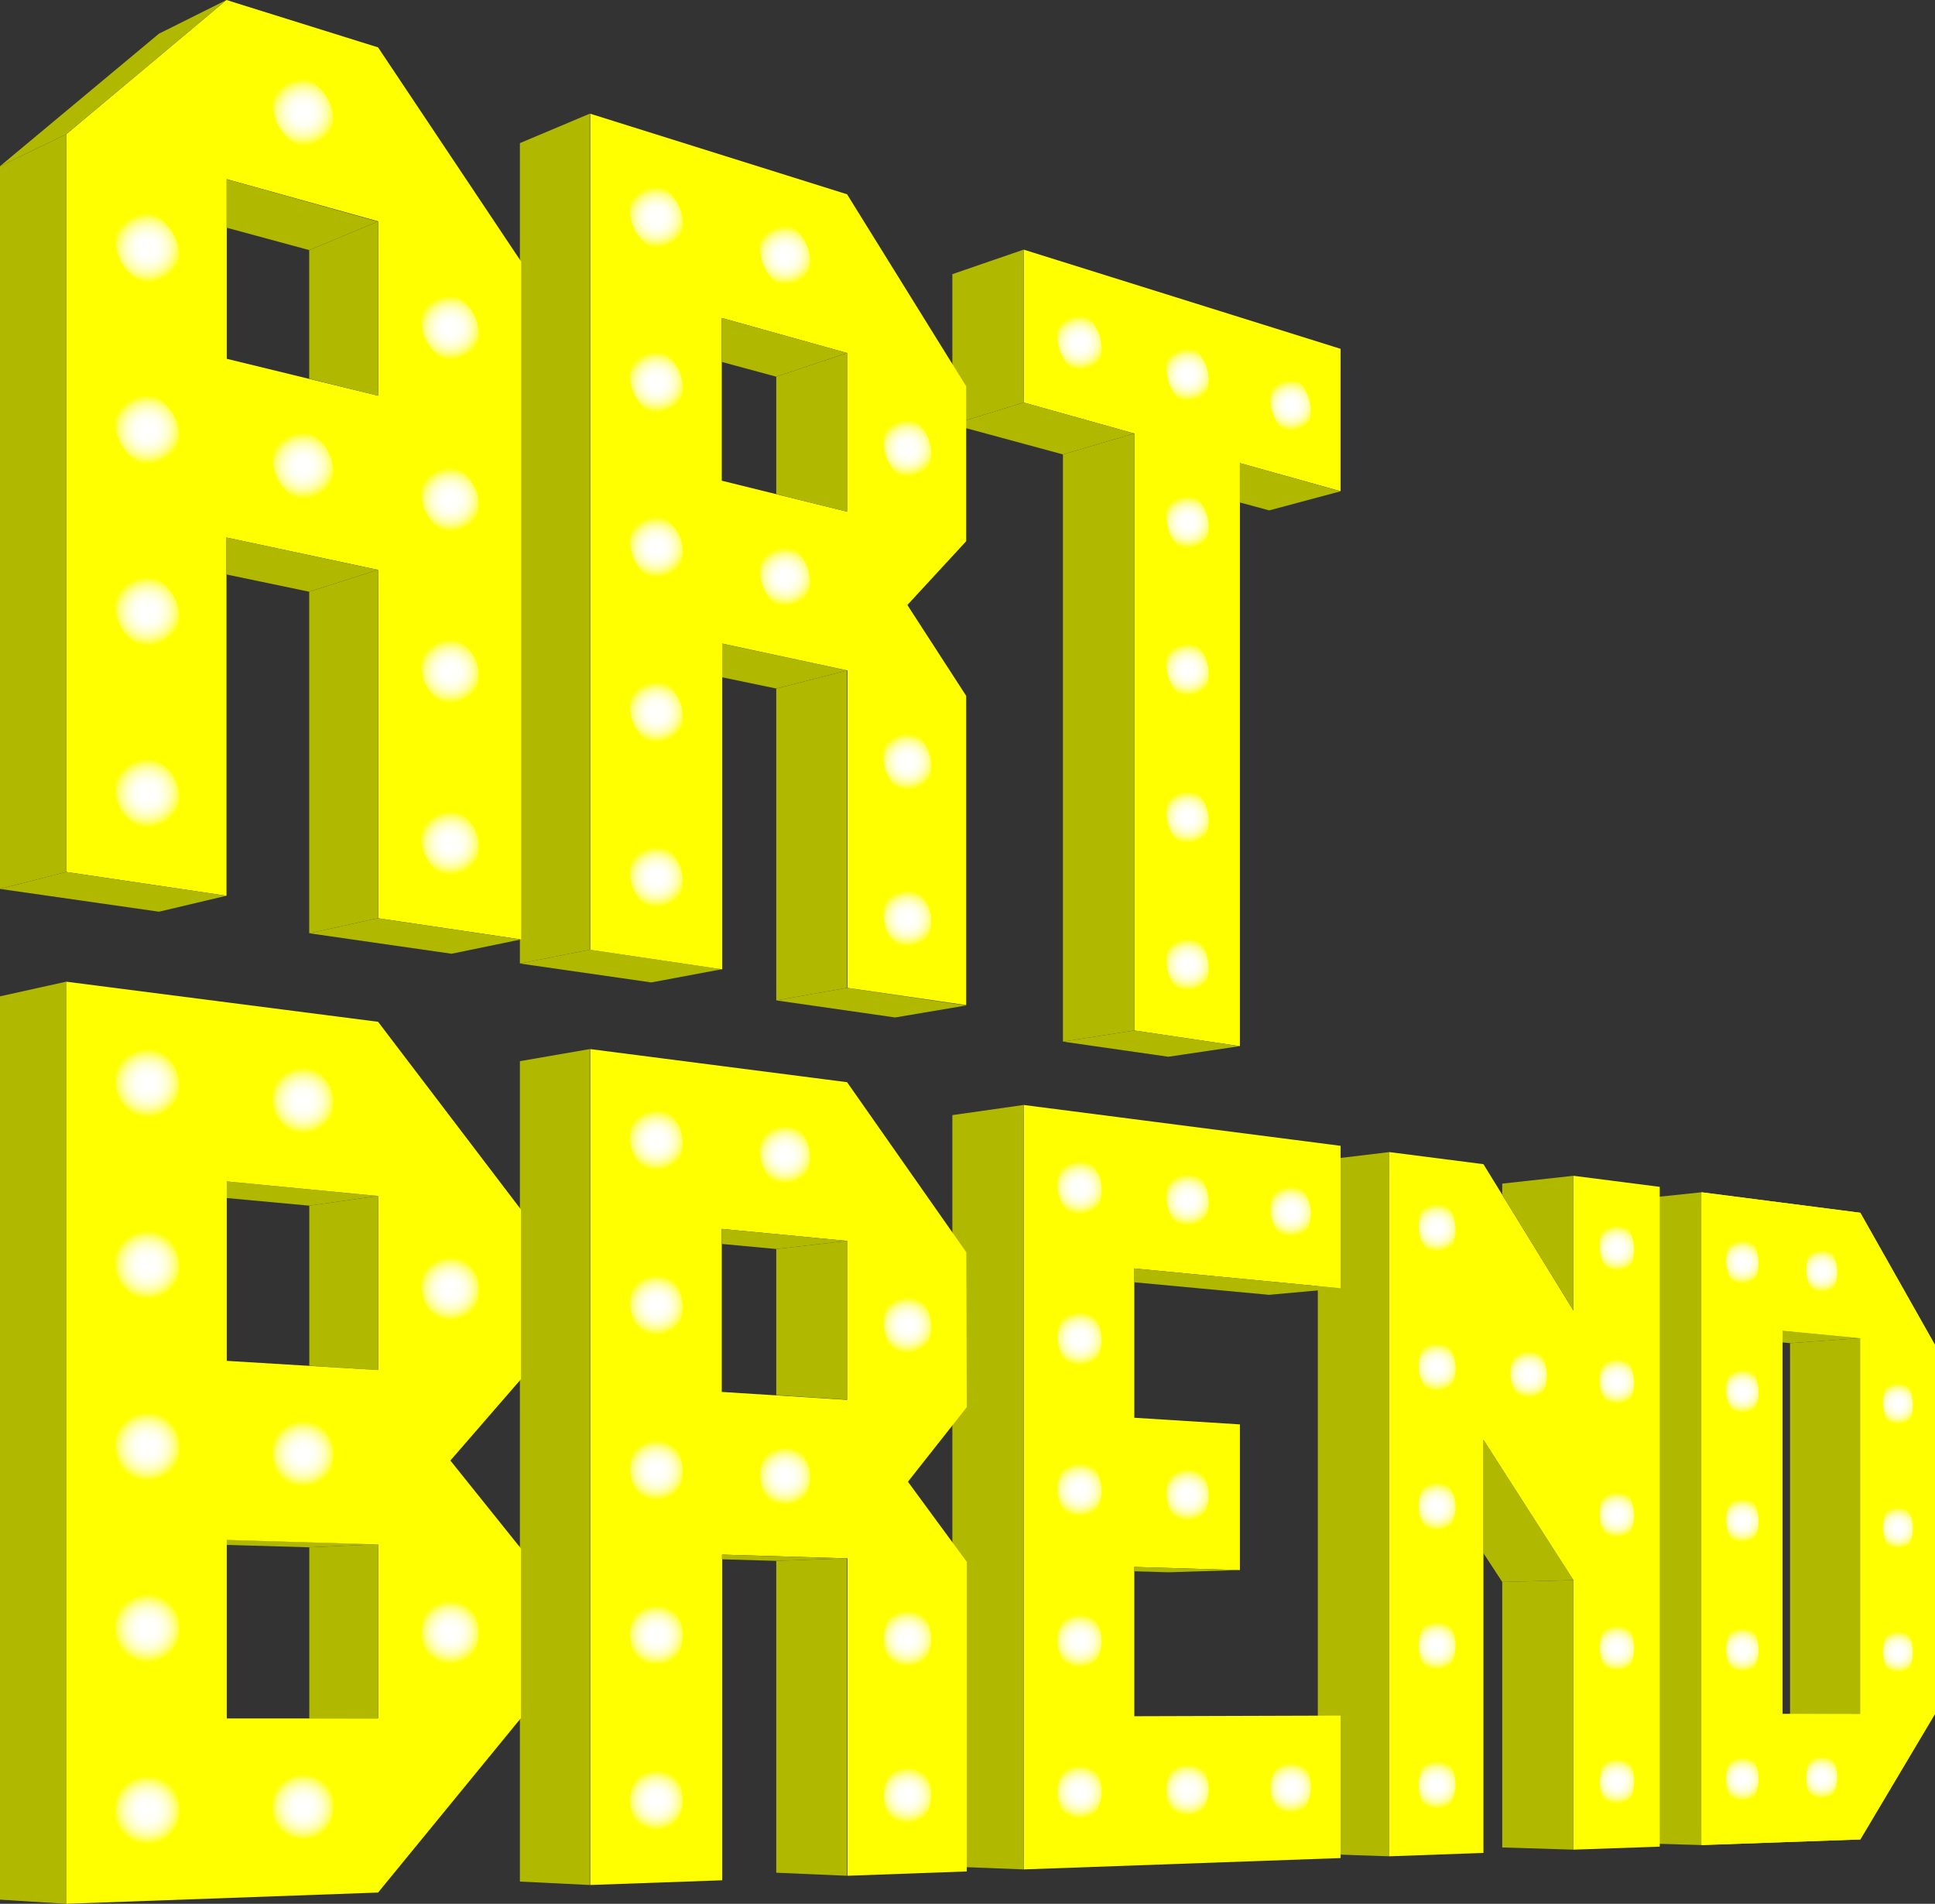 <svg xmlns="http://www.w3.org/2000/svg" xmlns:xlink="http://www.w3.org/1999/xlink" viewBox="0 0 209.84 206.46"><rect x="0" y="0" width="209.84" height="206.46" fill="#333333" stroke="none"/><defs><style>.cls-1{fill:#ff0;}.cls-2{fill:url(#radial-gradient);}.cls-3{fill:url(#radial-gradient-2);}.cls-4{fill:url(#radial-gradient-3);}.cls-5{fill:url(#radial-gradient-4);}.cls-6{fill:url(#radial-gradient-5);}.cls-7{fill:url(#radial-gradient-6);}.cls-8{fill:url(#radial-gradient-7);}.cls-9{fill:#b0b900;}.cls-10{fill:url(#radial-gradient-8);}.cls-11{fill:url(#radial-gradient-9);}.cls-12{fill:url(#radial-gradient-10);}.cls-13{fill:url(#radial-gradient-11);}.cls-14{fill:url(#radial-gradient-12);}.cls-15{fill:url(#radial-gradient-13);}.cls-16{fill:url(#radial-gradient-14);}.cls-17{fill:url(#radial-gradient-15);}.cls-18{fill:url(#radial-gradient-16);}.cls-19{fill:url(#radial-gradient-17);}.cls-20{fill:url(#radial-gradient-18);}.cls-21{fill:url(#radial-gradient-19);}.cls-22{fill:url(#radial-gradient-20);}.cls-23{fill:url(#radial-gradient-21);}.cls-24{fill:url(#radial-gradient-22);}.cls-25{fill:url(#radial-gradient-23);}.cls-26{fill:url(#radial-gradient-24);}.cls-27{fill:url(#radial-gradient-25);}.cls-28{fill:url(#radial-gradient-26);}.cls-29{fill:url(#radial-gradient-27);}.cls-30{fill:url(#radial-gradient-28);}.cls-31{fill:url(#radial-gradient-29);}.cls-32{fill:url(#radial-gradient-30);}.cls-33{fill:url(#radial-gradient-31);}.cls-34{fill:url(#radial-gradient-32);}.cls-35{fill:url(#radial-gradient-33);}.cls-36{fill:url(#radial-gradient-34);}.cls-37{fill:url(#radial-gradient-35);}.cls-38{fill:url(#radial-gradient-36);}.cls-39{fill:url(#radial-gradient-37);}.cls-40{fill:url(#radial-gradient-38);}.cls-41{fill:url(#radial-gradient-39);}.cls-42{fill:url(#radial-gradient-40);}.cls-43{fill:url(#radial-gradient-41);}.cls-44{fill:url(#radial-gradient-42);}.cls-45{fill:url(#radial-gradient-43);}.cls-46{fill:url(#radial-gradient-44);}.cls-47{fill:url(#radial-gradient-45);}.cls-48{fill:url(#radial-gradient-46);}.cls-49{fill:url(#radial-gradient-47);}.cls-50{fill:url(#radial-gradient-48);}.cls-51{fill:url(#radial-gradient-49);}.cls-52{fill:url(#radial-gradient-50);}.cls-53{fill:url(#radial-gradient-51);}.cls-54{fill:url(#radial-gradient-52);}.cls-55{fill:url(#radial-gradient-53);}.cls-56{fill:url(#radial-gradient-54);}.cls-57{fill:url(#radial-gradient-55);}.cls-58{fill:url(#radial-gradient-56);}.cls-59{fill:url(#radial-gradient-57);}.cls-60{fill:url(#radial-gradient-58);}.cls-61{fill:url(#radial-gradient-59);}.cls-62{fill:url(#radial-gradient-60);}.cls-63{fill:url(#radial-gradient-61);}.cls-64{fill:url(#radial-gradient-62);}.cls-65{fill:url(#radial-gradient-63);}.cls-66{fill:url(#radial-gradient-64);}.cls-67{fill:url(#radial-gradient-65);}.cls-68{fill:url(#radial-gradient-66);}.cls-69{fill:url(#radial-gradient-67);}.cls-70{fill:url(#radial-gradient-68);}.cls-71{fill:url(#radial-gradient-69);}.cls-72{fill:url(#radial-gradient-70);}.cls-73{fill:url(#radial-gradient-71);}.cls-74{fill:url(#radial-gradient-72);}.cls-75{fill:url(#radial-gradient-73);}.cls-76{fill:url(#radial-gradient-74);}.cls-77{fill:url(#radial-gradient-75);}.cls-78{fill:url(#radial-gradient-76);}.cls-79{fill:url(#radial-gradient-77);}.cls-80{fill:url(#radial-gradient-78);}</style><radialGradient id="radial-gradient" cx="117.07" cy="37.16" r="2.92" gradientUnits="userSpaceOnUse"><stop offset="0" stop-color="#fff"/><stop offset="0.21" stop-color="#fffffc"/><stop offset="0.35" stop-color="#fffff4"/><stop offset="0.46" stop-color="#ffffe5"/><stop offset="0.56" stop-color="#ffffd0"/><stop offset="0.66" stop-color="#ffffb5"/><stop offset="0.75" stop-color="#ffff94"/><stop offset="0.83" stop-color="#ffff6c"/><stop offset="0.91" stop-color="#ffff3e"/><stop offset="0.98" stop-color="#ffff0c"/><stop offset="1" stop-color="#ff0"/></radialGradient><radialGradient id="radial-gradient-2" cx="128.79" cy="40.63" r="2.82" xlink:href="#radial-gradient"/><radialGradient id="radial-gradient-3" cx="139.97" cy="43.95" r="2.74" xlink:href="#radial-gradient"/><radialGradient id="radial-gradient-4" cx="128.79" cy="56.63" r="2.81" xlink:href="#radial-gradient"/><radialGradient id="radial-gradient-5" cx="128.79" cy="72.62" r="2.81" xlink:href="#radial-gradient"/><radialGradient id="radial-gradient-6" cx="128.79" cy="88.62" r="2.8" xlink:href="#radial-gradient"/><radialGradient id="radial-gradient-7" cx="128.79" cy="104.61" r="2.79" xlink:href="#radial-gradient"/><radialGradient id="radial-gradient-8" cx="188.95" cy="136.88" r="2.34" xlink:href="#radial-gradient"/><radialGradient id="radial-gradient-9" cx="197.56" cy="137.84" r="2.28" xlink:href="#radial-gradient"/><radialGradient id="radial-gradient-10" cx="188.95" cy="150.89" r="2.34" xlink:href="#radial-gradient"/><radialGradient id="radial-gradient-11" cx="188.95" cy="164.9" r="2.34" xlink:href="#radial-gradient"/><radialGradient id="radial-gradient-12" cx="188.95" cy="178.92" r="2.34" xlink:href="#radial-gradient"/><radialGradient id="radial-gradient-13" cx="188.95" cy="192.93" r="2.34" xlink:href="#radial-gradient"/><radialGradient id="radial-gradient-14" cx="197.56" cy="192.76" r="2.28" xlink:href="#radial-gradient"/><radialGradient id="radial-gradient-15" cx="205.82" cy="179.14" r="2.22" xlink:href="#radial-gradient"/><radialGradient id="radial-gradient-16" cx="205.82" cy="165.69" r="2.22" xlink:href="#radial-gradient"/><radialGradient id="radial-gradient-17" cx="205.82" cy="152.23" r="2.22" xlink:href="#radial-gradient"/><radialGradient id="radial-gradient-18" cx="155.81" cy="133.15" r="2.58" xlink:href="#radial-gradient"/><radialGradient id="radial-gradient-19" cx="155.81" cy="148.26" r="2.58" xlink:href="#radial-gradient"/><radialGradient id="radial-gradient-20" cx="155.81" cy="163.36" r="2.58" xlink:href="#radial-gradient"/><radialGradient id="radial-gradient-21" cx="155.81" cy="178.47" r="2.58" xlink:href="#radial-gradient"/><radialGradient id="radial-gradient-22" cx="155.81" cy="193.57" r="2.58" xlink:href="#radial-gradient"/><radialGradient id="radial-gradient-23" cx="165.79" cy="149.05" r="2.51" xlink:href="#radial-gradient"/><radialGradient id="radial-gradient-24" cx="175.35" cy="135.35" r="2.44" xlink:href="#radial-gradient"/><radialGradient id="radial-gradient-25" cx="175.35" cy="149.81" r="2.44" xlink:href="#radial-gradient"/><radialGradient id="radial-gradient-26" cx="175.35" cy="164.27" r="2.44" xlink:href="#radial-gradient"/><radialGradient id="radial-gradient-27" cx="175.35" cy="178.73" r="2.43" xlink:href="#radial-gradient"/><radialGradient id="radial-gradient-28" cx="175.35" cy="193.19" r="2.43" xlink:href="#radial-gradient"/><radialGradient id="radial-gradient-29" cx="117.08" cy="128.8" r="2.88" xlink:href="#radial-gradient"/><radialGradient id="radial-gradient-30" cx="128.8" cy="130.12" r="2.79" xlink:href="#radial-gradient"/><radialGradient id="radial-gradient-31" cx="139.98" cy="131.37" r="2.7" xlink:href="#radial-gradient"/><radialGradient id="radial-gradient-32" cx="117.08" cy="145.18" r="2.88" xlink:href="#radial-gradient"/><radialGradient id="radial-gradient-33" cx="117.08" cy="161.56" r="2.87" xlink:href="#radial-gradient"/><radialGradient id="radial-gradient-34" cx="117.08" cy="177.94" r="2.87" xlink:href="#radial-gradient"/><radialGradient id="radial-gradient-35" cx="117.08" cy="194.33" r="2.87" xlink:href="#radial-gradient"/><radialGradient id="radial-gradient-36" cx="128.8" cy="194.1" r="2.78" xlink:href="#radial-gradient"/><radialGradient id="radial-gradient-37" cx="139.98" cy="193.88" r="2.7" xlink:href="#radial-gradient"/><radialGradient id="radial-gradient-38" cx="128.79" cy="162.11" r="2.78" xlink:href="#radial-gradient"/><radialGradient id="radial-gradient-39" cx="71.18" cy="195.22" r="3.24" xlink:href="#radial-gradient"/><radialGradient id="radial-gradient-40" cx="71.18" cy="177.32" r="3.24" xlink:href="#radial-gradient"/><radialGradient id="radial-gradient-41" cx="71.18" cy="159.43" r="3.24" xlink:href="#radial-gradient"/><radialGradient id="radial-gradient-42" cx="71.18" cy="141.54" r="3.24" xlink:href="#radial-gradient"/><radialGradient id="radial-gradient-43" cx="71.18" cy="123.65" r="3.25" xlink:href="#radial-gradient"/><radialGradient id="radial-gradient-44" cx="85.14" cy="125.21" r="3.13" xlink:href="#radial-gradient"/><radialGradient id="radial-gradient-45" cx="98.39" cy="143.7" r="3.02" xlink:href="#radial-gradient"/><radialGradient id="radial-gradient-46" cx="85.14" cy="160.08" r="3.13" xlink:href="#radial-gradient"/><radialGradient id="radial-gradient-47" cx="98.39" cy="177.69" r="3.02" xlink:href="#radial-gradient"/><radialGradient id="radial-gradient-48" cx="98.39" cy="194.69" r="3.02" xlink:href="#radial-gradient"/><radialGradient id="radial-gradient-49" cx="15.98" cy="196.29" r="3.72" xlink:href="#radial-gradient"/><radialGradient id="radial-gradient-50" cx="15.98" cy="176.58" r="3.72" xlink:href="#radial-gradient"/><radialGradient id="radial-gradient-51" cx="15.98" cy="156.87" r="3.72" xlink:href="#radial-gradient"/><radialGradient id="radial-gradient-52" cx="15.98" cy="137.16" r="3.72" xlink:href="#radial-gradient"/><radialGradient id="radial-gradient-53" cx="15.98" cy="117.45" r="3.73" xlink:href="#radial-gradient"/><radialGradient id="radial-gradient-54" cx="32.86" cy="119.34" r="3.58" xlink:href="#radial-gradient"/><radialGradient id="radial-gradient-55" cx="48.82" cy="139.76" r="3.43" xlink:href="#radial-gradient"/><radialGradient id="radial-gradient-56" cx="32.86" cy="157.65" r="3.57" xlink:href="#radial-gradient"/><radialGradient id="radial-gradient-57" cx="48.82" cy="177.02" r="3.43" xlink:href="#radial-gradient"/><radialGradient id="radial-gradient-58" cx="32.86" cy="195.96" r="3.57" xlink:href="#radial-gradient"/><radialGradient id="radial-gradient-59" cx="71.18" cy="95.11" r="3.26" xlink:href="#radial-gradient"/><radialGradient id="radial-gradient-60" cx="71.18" cy="77.22" r="3.27" xlink:href="#radial-gradient"/><radialGradient id="radial-gradient-61" cx="71.18" cy="59.33" r="3.27" xlink:href="#radial-gradient"/><radialGradient id="radial-gradient-62" cx="71.18" cy="41.44" r="3.28" xlink:href="#radial-gradient"/><radialGradient id="radial-gradient-63" cx="71.18" cy="23.55" r="3.3" xlink:href="#radial-gradient"/><radialGradient id="radial-gradient-64" cx="85.13" cy="27.68" r="3.18" xlink:href="#radial-gradient"/><radialGradient id="radial-gradient-65" cx="98.39" cy="48.61" r="3.06" xlink:href="#radial-gradient"/><radialGradient id="radial-gradient-66" cx="85.13" cy="62.55" r="3.16" xlink:href="#radial-gradient"/><radialGradient id="radial-gradient-67" cx="98.39" cy="82.6" r="3.04" xlink:href="#radial-gradient"/><radialGradient id="radial-gradient-68" cx="98.39" cy="99.6" r="3.03" xlink:href="#radial-gradient"/><radialGradient id="radial-gradient-69" cx="15.98" cy="86.01" r="3.74" xlink:href="#radial-gradient"/><radialGradient id="radial-gradient-70" cx="15.98" cy="66.3" r="3.75" xlink:href="#radial-gradient"/><radialGradient id="radial-gradient-71" cx="15.98" cy="46.59" r="3.76" xlink:href="#radial-gradient"/><radialGradient id="radial-gradient-72" cx="15.98" cy="26.88" r="3.77" xlink:href="#radial-gradient"/><radialGradient id="radial-gradient-73" cx="32.86" cy="12.18" r="3.63" xlink:href="#radial-gradient"/><radialGradient id="radial-gradient-74" cx="48.82" cy="35.54" r="3.48" xlink:href="#radial-gradient"/><radialGradient id="radial-gradient-75" cx="48.82" cy="54.17" r="3.47" xlink:href="#radial-gradient"/><radialGradient id="radial-gradient-76" cx="32.86" cy="50.49" r="3.61" xlink:href="#radial-gradient"/><radialGradient id="radial-gradient-77" cx="48.82" cy="72.8" r="3.46" xlink:href="#radial-gradient"/><radialGradient id="radial-gradient-78" cx="48.82" cy="91.43" r="3.45" xlink:href="#radial-gradient"/></defs><title>LettersImg_1</title><g id="Layer_2" data-name="Layer 2"><g id="Layer_1-2" data-name="Layer 1"><polygon class="cls-1" points="145.38 37.83 145.38 53.27 134.46 50.22 134.46 113.45 123.01 111.75 123.01 47.01 111.01 43.65 111.01 27.07 145.38 37.83"/><path class="cls-2" d="M119.47,37.87c0,1.8-1.07,3-2.39,2.57s-2.41-2.18-2.41-4,1.08-3,2.41-2.56S119.47,36.07,119.47,37.87Z"/><path class="cls-3" d="M131.08,41.31c0,1.76-1,2.89-2.28,2.52s-2.3-2.1-2.3-3.88,1-2.9,2.3-2.51S131.08,39.55,131.08,41.31Z"/><path class="cls-4" d="M142.15,44.6c0,1.71-1,2.82-2.17,2.48s-2.2-2-2.2-3.78,1-2.84,2.2-2.47S142.15,42.88,142.15,44.6Z"/><path class="cls-5" d="M131.08,57.23c0,1.76-1,2.92-2.28,2.6s-2.3-2-2.3-3.81,1-2.93,2.3-2.59S131.08,55.47,131.08,57.23Z"/><path class="cls-6" d="M131.08,73.15c0,1.76-1,3-2.28,2.67s-2.3-1.95-2.3-3.73,1-3,2.3-2.67S131.08,71.39,131.08,73.15Z"/><path class="cls-7" d="M131.08,89.07c0,1.76-1,3-2.28,2.75s-2.3-1.88-2.3-3.66,1-3,2.3-2.74S131.08,87.31,131.08,89.07Z"/><path class="cls-8" d="M131.08,105c0,1.76-1,3-2.28,2.82s-2.3-1.8-2.3-3.58,1-3,2.3-2.82S131.08,103.23,131.08,105Z"/><polygon class="cls-9" points="184.52 129.3 184.52 200.09 176.84 199.87 176.84 130.1 184.52 129.3"/><polygon class="cls-9" points="201.74 145.11 194.12 145.66 193.3 145.58 193.3 144.3 201.74 145.11"/><polygon class="cls-9" points="201.74 145.11 201.74 185.88 194.12 185.91 194.12 145.66 201.74 145.11"/><path class="cls-1" d="M201.74,131.52l-17.22-2.22v70.79l17.22-.61,8.1-13.62v-40Zm0,54.36-8.44,0V144.3l8.44.81Z"/><path class="cls-1" d="M201.74,131.52l-17.22-2.22v70.79l17.22-.61,8.1-13.62v-40Zm0,54.36-8.44,0V144.3l8.44.81Z"/><path class="cls-10" d="M190.71,137.07c0,1.54-.79,2.71-1.75,2.61s-1.77-1.45-1.77-3S188,134,189,134.07,190.71,135.53,190.71,137.07Z"/><path class="cls-11" d="M199.24,138c0,1.51-.75,2.66-1.68,2.56s-1.69-1.41-1.69-2.94.76-2.66,1.69-2.55S199.24,136.52,199.24,138Z"/><path class="cls-12" d="M190.71,151c0,1.54-.79,2.73-1.75,2.66s-1.77-1.39-1.77-2.94S188,148,189,148.09,190.71,149.49,190.71,151Z"/><path class="cls-13" d="M190.71,165c0,1.55-.79,2.76-1.75,2.73s-1.77-1.33-1.77-2.89.79-2.77,1.77-2.72S190.71,163.44,190.71,165Z"/><path class="cls-14" d="M190.71,178.94c0,1.54-.79,2.79-1.75,2.78s-1.77-1.27-1.77-2.83.79-2.8,1.77-2.78S190.71,177.4,190.71,178.94Z"/><path class="cls-15" d="M190.71,192.9c0,1.54-.79,2.81-1.75,2.83s-1.77-1.21-1.77-2.77.79-2.82,1.77-2.83S190.71,191.35,190.71,192.9Z"/><path class="cls-16" d="M199.24,192.73c0,1.51-.75,2.75-1.68,2.78s-1.69-1.19-1.69-2.71.76-2.77,1.69-2.78S199.24,191.22,199.24,192.73Z"/><path class="cls-17" d="M207.44,179.17c0,1.48-.72,2.67-1.61,2.67s-1.63-1.23-1.63-2.72.73-2.68,1.63-2.67S207.44,177.69,207.44,179.17Z"/><path class="cls-18" d="M207.44,165.76c0,1.48-.72,2.65-1.61,2.62s-1.63-1.28-1.63-2.77.73-2.66,1.63-2.61S207.44,164.28,207.44,165.76Z"/><path class="cls-19" d="M207.44,152.36c0,1.48-.72,2.62-1.61,2.56s-1.63-1.33-1.63-2.82.73-2.64,1.63-2.56S207.44,150.88,207.44,152.36Z"/><polygon class="cls-9" points="170.63 171.36 162.91 171.56 160.87 168.43 160.87 156.13 170.63 171.36"/><polygon class="cls-1" points="179.99 128.71 179.99 200.26 170.63 200.59 170.63 171.36 160.87 156.13 160.87 200.94 150.66 201.31 150.66 124.94 160.87 126.25 162.91 129.57 170.63 142.13 170.63 127.51 179.99 128.71"/><path class="cls-20" d="M157.85,133.38c0,1.66-.91,2.91-2,2.8s-2-1.58-2-3.26.92-2.92,2-2.79S157.85,131.72,157.85,133.38Z"/><path class="cls-21" d="M157.85,148.42c0,1.66-.91,2.94-2,2.86s-2-1.51-2-3.18.92-3,2-2.86S157.85,146.76,157.85,148.42Z"/><path class="cls-22" d="M157.85,163.46c0,1.66-.91,3-2,2.92s-2-1.44-2-3.11.92-3,2-2.93S157.85,161.8,157.85,163.46Z"/><path class="cls-23" d="M157.85,178.5c0,1.66-.91,3-2,3s-2-1.37-2-3.05.92-3,2-3S157.85,176.83,157.85,178.5Z"/><path class="cls-24" d="M157.85,193.53c0,1.66-.91,3-2,3.06s-2-1.3-2-3,.92-3,2-3.06S157.85,191.87,157.85,193.53Z"/><path class="cls-25" d="M167.75,149.21c0,1.62-.87,2.88-1.95,2.8s-2-1.47-2-3.11.88-2.9,2-2.8S167.75,147.58,167.75,149.21Z"/><path class="cls-26" d="M177.22,135.56c0,1.59-.83,2.79-1.86,2.68s-1.88-1.5-1.88-3.1.84-2.81,1.88-2.68S177.22,134,177.22,135.56Z"/><path class="cls-27" d="M177.22,150c0,1.59-.83,2.82-1.86,2.74s-1.88-1.43-1.88-3,.84-2.83,1.88-2.74S177.22,148.37,177.22,150Z"/><path class="cls-28" d="M177.22,164.36c0,1.59-.83,2.84-1.86,2.8s-1.88-1.37-1.88-3,.84-2.85,1.88-2.8S177.22,162.77,177.22,164.36Z"/><path class="cls-29" d="M177.22,178.76c0,1.59-.83,2.87-1.86,2.86s-1.88-1.31-1.88-2.91.84-2.89,1.88-2.87S177.22,177.17,177.22,178.76Z"/><path class="cls-30" d="M177.22,193.16c0,1.59-.83,2.9-1.86,2.92s-1.88-1.25-1.88-2.85.84-2.91,1.88-2.93S177.22,191.57,177.22,193.16Z"/><polygon class="cls-9" points="150.66 124.94 150.66 201.31 142.91 201.05 142.91 125.87 150.66 124.94"/><polygon class="cls-9" points="170.63 127.51 170.63 142.13 162.91 129.57 162.91 128.36 170.63 127.51"/><polygon class="cls-9" points="170.63 171.36 170.63 200.59 162.91 200.35 162.91 171.56 170.63 171.36"/><polygon class="cls-1" points="123.01 137.56 123.01 153.75 134.46 154.47 134.46 170.27 123.01 169.93 123.01 186.12 145.38 186.05 145.38 201.5 111.01 202.73 111.01 119.83 145.38 124.26 145.38 139.71 123.01 137.56"/><path class="cls-31" d="M119.48,129.07c0,1.8-1.07,3.15-2.39,3s-2.41-1.73-2.41-3.55,1.08-3.16,2.41-3S119.48,127.27,119.48,129.07Z"/><path class="cls-32" d="M131.08,130.38c0,1.75-1,3.07-2.27,2.94s-2.3-1.68-2.3-3.46,1-3.09,2.3-2.94S131.08,128.62,131.08,130.38Z"/><path class="cls-33" d="M142.16,131.62c0,1.72-1,3-2.17,2.88s-2.2-1.64-2.2-3.37,1-3,2.2-2.88S142.16,129.9,142.16,131.62Z"/><path class="cls-34" d="M119.48,145.37c0,1.8-1.07,3.19-2.39,3.09s-2.41-1.65-2.41-3.47,1.08-3.2,2.41-3.08S119.48,143.57,119.48,145.37Z"/><path class="cls-35" d="M119.48,161.68c0,1.8-1.07,3.21-2.39,3.16s-2.41-1.57-2.41-3.39,1.08-3.23,2.41-3.16S119.48,159.87,119.48,161.68Z"/><path class="cls-36" d="M119.48,178c0,1.8-1.07,3.25-2.39,3.24s-2.41-1.49-2.41-3.31,1.08-3.27,2.41-3.24S119.48,176.18,119.48,178Z"/><path class="cls-37" d="M119.48,194.28c0,1.8-1.07,3.29-2.39,3.32s-2.41-1.41-2.41-3.23,1.08-3.3,2.41-3.32S119.48,192.48,119.48,194.28Z"/><path class="cls-38" d="M131.08,194.05c0,1.76-1,3.21-2.27,3.25s-2.3-1.38-2.3-3.16,1-3.23,2.3-3.24S131.08,192.29,131.08,194.05Z"/><path class="cls-39" d="M142.16,193.84c0,1.72-1,3.13-2.17,3.17s-2.2-1.35-2.2-3.09,1-3.15,2.2-3.16S142.16,192.12,142.16,193.84Z"/><path class="cls-40" d="M131.08,162.21c0,1.76-1,3.15-2.28,3.1s-2.3-1.53-2.3-3.31,1-3.16,2.3-3.09S131.08,160.45,131.08,162.21Z"/><polygon class="cls-9" points="145.38 139.71 137.63 140.42 123.01 139.06 123.01 137.56 145.38 139.71"/><polygon class="cls-9" points="134.46 170.27 126.71 170.51 123.01 170.4 123.01 169.93 134.46 170.27"/><polygon class="cls-9" points="111.01 119.83 111.01 202.73 103.28 202.43 103.28 120.93 111.01 119.83"/><path class="cls-1" d="M104.79,135.81,91.86,117.36,64,113.77v90.65l14.32-.51V168.59l13.59.41v34.42l12.93-.47V169.38l-6.38-8.69,6.38-8.09Zm-12.93,16-13.59-.86V133.27l13.59,1.3Z"/><path class="cls-41" d="M74.05,195.16c0,2-1.27,3.59-2.85,3.63s-2.88-1.53-2.88-3.52,1.29-3.61,2.88-3.63S74.05,193.19,74.05,195.16Z"/><path class="cls-42" d="M74.05,177.36c0,2-1.27,3.55-2.85,3.54s-2.88-1.63-2.88-3.62,1.29-3.57,2.88-3.53S74.05,175.4,74.05,177.36Z"/><path class="cls-43" d="M74.05,159.56c0,2-1.27,3.51-2.85,3.45s-2.88-1.72-2.88-3.71,1.29-3.53,2.88-3.45S74.05,157.6,74.05,159.56Z"/><path class="cls-44" d="M74.05,141.77c0,2-1.27,3.46-2.85,3.35s-2.88-1.82-2.88-3.81,1.29-3.49,2.88-3.35S74.05,139.8,74.05,141.77Z"/><path class="cls-45" d="M74.05,124c0,2-1.27,3.42-2.85,3.26s-2.88-1.92-2.88-3.9,1.29-3.45,2.88-3.26S74.05,122,74.05,124Z"/><path class="cls-46" d="M87.86,125.52c0,1.92-1.21,3.34-2.71,3.18s-2.73-1.85-2.73-3.79,1.23-3.36,2.73-3.18S87.86,123.6,87.86,125.52Z"/><path class="cls-47" d="M101,143.9c0,1.87-1.14,3.3-2.57,3.2s-2.59-1.72-2.59-3.61,1.16-3.31,2.59-3.19S101,142,101,143.9Z"/><path class="cls-48" d="M87.86,160.21c0,1.91-1.21,3.42-2.71,3.36s-2.73-1.68-2.73-3.62,1.23-3.44,2.73-3.36S87.86,158.29,87.86,160.21Z"/><path class="cls-49" d="M101,177.73c0,1.86-1.14,3.37-2.57,3.36s-2.59-1.55-2.59-3.43,1.16-3.4,2.59-3.37S101,175.86,101,177.73Z"/><path class="cls-50" d="M101,194.64c0,1.87-1.14,3.41-2.57,3.45s-2.59-1.47-2.59-3.35,1.16-3.43,2.59-3.45S101,192.77,101,194.64Z"/><polygon class="cls-9" points="91.86 134.57 84.18 135.45 78.27 134.9 78.27 133.27 91.86 134.57"/><polygon class="cls-9" points="91.86 134.57 91.86 151.79 84.18 151.3 84.18 135.45 91.86 134.57"/><polygon class="cls-9" points="91.86 169 91.86 203.42 84.18 203.09 84.18 169.27 91.86 169"/><polygon class="cls-9" points="91.86 169 84.18 169.27 78.27 169.1 78.27 168.59 91.86 169"/><polygon class="cls-9" points="63.95 113.77 63.95 204.42 56.38 204.05 56.38 115.08 63.95 113.77"/><polygon class="cls-9" points="7.18 106.46 7.18 206.46 0 206.01 0 108.05 7.18 106.46"/><polygon class="cls-9" points="40.97 129.7 33.54 130.75 24.56 129.92 24.56 128.12 40.97 129.7"/><polygon class="cls-9" points="40.97 129.7 40.97 148.58 33.54 148.11 33.54 130.75 40.97 129.7"/><polygon class="cls-9" points="40.97 167.47 40.97 186.36 33.54 186.38 33.54 167.8 40.97 167.47"/><polygon class="cls-9" points="40.97 167.47 33.54 167.8 24.56 167.54 24.56 166.98 40.97 167.47"/><path class="cls-1" d="M56.5,131.18,41,110.81,7.18,106.46v100L41,205.24,56.5,186.31V167.94l-7.66-9.55,7.66-8.83ZM41,186.36l-16.41,0V167l16.41.49Zm0-37.78-16.41-1V128.12L41,129.7Z"/><path class="cls-51" d="M19.45,196.22a3.83,3.83,0,0,1-3.45,4,3.65,3.65,0,0,1-3.5-3.88,3.82,3.82,0,0,1,3.5-4A3.66,3.66,0,0,1,19.45,196.22Z"/><path class="cls-52" d="M19.45,176.62a3.68,3.68,0,0,1-3.45,3.9,3.79,3.79,0,0,1-3.5-4,3.66,3.66,0,0,1,3.5-3.89A3.78,3.78,0,0,1,19.45,176.62Z"/><path class="cls-53" d="M19.45,157A3.53,3.53,0,0,1,16,160.81a4,4,0,0,1-3.5-4.1,3.52,3.52,0,0,1,3.5-3.78A3.94,3.94,0,0,1,19.45,157Z"/><path class="cls-54" d="M19.45,137.43A3.4,3.4,0,0,1,16,141.1a4.1,4.1,0,0,1-3.5-4.22,3.39,3.39,0,0,1,3.5-3.66A4.11,4.11,0,0,1,19.45,137.43Z"/><path class="cls-55" d="M19.45,117.84c0,2.16-1.54,3.75-3.45,3.55a4.27,4.27,0,0,1-3.5-4.33c0-2.19,1.57-3.78,3.5-3.55A4.27,4.27,0,0,1,19.45,117.84Z"/><path class="cls-56" d="M36.15,119.71c0,2.11-1.46,3.66-3.27,3.47a4.12,4.12,0,0,1-3.3-4.21c0-2.12,1.48-3.67,3.3-3.46A4.13,4.13,0,0,1,36.15,119.71Z"/><path class="cls-57" d="M51.93,140c0,2.05-1.38,3.61-3.09,3.48s-3.12-1.9-3.12-4,1.4-3.63,3.12-3.48A3.81,3.81,0,0,1,51.93,140Z"/><path class="cls-58" d="M36.15,157.8a3.4,3.4,0,0,1-3.27,3.68,3.78,3.78,0,0,1-3.3-4c0-2.13,1.48-3.77,3.3-3.68A3.81,3.81,0,0,1,36.15,157.8Z"/><path class="cls-59" d="M51.93,177.06c0,2.05-1.38,3.7-3.09,3.69s-3.12-1.7-3.12-3.77,1.4-3.72,3.12-3.68S51.93,175,51.93,177.06Z"/><path class="cls-60" d="M36.15,195.9a3.68,3.68,0,0,1-3.27,3.89,3.5,3.5,0,0,1-3.3-3.77,3.66,3.66,0,0,1,3.3-3.89A3.51,3.51,0,0,1,36.15,195.9Z"/><polygon class="cls-9" points="111.01 27.07 111.01 43.65 103.28 46.03 103.28 29.73 111.01 27.07"/><polygon class="cls-9" points="123.01 47.01 115.27 49.28 103.28 46.03 111.01 43.65 123.01 47.01"/><polygon class="cls-9" points="123.01 47.01 123.01 111.75 115.27 112.96 115.27 49.28 123.01 47.01"/><polygon class="cls-9" points="134.46 113.45 126.7 114.6 115.27 112.96 123.01 111.75 134.46 113.45"/><polygon class="cls-9" points="145.38 53.28 137.63 55.35 134.46 54.49 134.46 50.22 145.38 53.28"/><polygon class="cls-9" points="63.95 12.33 63.95 102.99 56.38 104.49 56.38 15.52 63.95 12.33"/><polygon class="cls-9" points="78.27 105.11 70.63 106.54 56.38 104.49 63.95 102.99 78.27 105.11"/><polygon class="cls-9" points="91.86 72.71 84.18 74.67 78.27 73.44 78.27 69.79 91.86 72.71"/><polygon class="cls-9" points="91.86 72.71 91.86 107.13 84.18 108.49 84.18 74.67 91.86 72.71"/><polygon class="cls-9" points="104.78 109.04 97.07 110.34 84.18 108.49 91.86 107.13 104.78 109.04"/><path class="cls-1" d="M104.78,41.9,91.86,21.07,64,12.33V103l14.32,2.12V69.79l13.59,2.92v34.42L104.78,109V75.47L98.4,65.61l6.38-6.92ZM91.86,55.49,78.27,52.13V34.48l13.59,3.8Z"/><polygon class="cls-9" points="91.86 38.28 84.18 40.85 78.27 39.25 78.27 34.48 91.86 38.28"/><polygon class="cls-9" points="91.86 38.28 91.86 55.49 84.18 53.59 84.18 40.85 91.86 38.28"/><path class="cls-61" d="M74.05,95.59c0,2-1.28,3.35-2.85,3.11s-2.88-2.07-2.88-4.06,1.29-3.37,2.88-3.1S74.05,93.62,74.05,95.59Z"/><path class="cls-62" d="M74.05,77.79c0,2-1.28,3.32-2.85,3s-2.88-2.16-2.88-4.14,1.29-3.34,2.88-3S74.05,75.82,74.05,77.79Z"/><path class="cls-63" d="M74.05,60c0,2-1.28,3.27-2.85,2.92s-2.88-2.26-2.88-4.24,1.29-3.29,2.88-2.92A4.37,4.37,0,0,1,74.05,60Z"/><path class="cls-64" d="M74.05,42.19c0,2-1.28,3.23-2.85,2.83s-2.88-2.35-2.88-4.34,1.29-3.25,2.88-2.82A4.55,4.55,0,0,1,74.05,42.19Z"/><path class="cls-65" d="M74.05,24.4c0,2-1.28,3.19-2.85,2.73a4.7,4.7,0,0,1-2.88-4.43c0-2,1.29-3.21,2.88-2.73A4.74,4.74,0,0,1,74.05,24.4Z"/><path class="cls-66" d="M87.85,28.49c0,1.92-1.21,3.12-2.7,2.68s-2.73-2.36-2.73-4.29,1.22-3.13,2.73-2.68A4.57,4.57,0,0,1,87.85,28.49Z"/><path class="cls-67" d="M101,49.29c0,1.87-1.15,3.09-2.57,2.72s-2.6-2.19-2.6-4.08,1.17-3.1,2.6-2.71S101,47.42,101,49.29Z"/><path class="cls-68" d="M87.85,63.18c0,1.91-1.21,3.19-2.7,2.86s-2.73-2.18-2.73-4.12,1.22-3.21,2.73-2.85S87.85,61.26,87.85,63.18Z"/><path class="cls-69" d="M101,83.11C101,85,99.82,86.28,98.4,86s-2.6-2-2.6-3.91,1.17-3.18,2.6-2.88S101,81.25,101,83.11Z"/><path class="cls-70" d="M101,100c0,1.86-1.15,3.2-2.57,3s-2.6-1.94-2.6-3.83S97,96,98.4,96.2,101,98.16,101,100Z"/><path class="cls-1" d="M41,5.14,24.56,0,7.18,14.56v80l17.38,2.58V58.29L41,61.8V99.58l15.52,2.3V28.38Zm0,37.77-16.41-4V19.43L41,24Z"/><path class="cls-71" d="M19.45,86.59c0,2.16-1.54,3.67-3.45,3.37a4.57,4.57,0,0,1-3.5-4.52c0-2.19,1.57-3.69,3.5-3.36A4.56,4.56,0,0,1,19.45,86.59Z"/><path class="cls-72" d="M19.45,67c0,2.17-1.54,3.63-3.45,3.26a4.75,4.75,0,0,1-3.5-4.63c0-2.19,1.57-3.65,3.5-3.25A4.76,4.76,0,0,1,19.45,67Z"/><path class="cls-73" d="M19.45,47.4c0,2.16-1.54,3.57-3.45,3.14a5,5,0,0,1-3.5-4.75c0-2.19,1.57-3.59,3.5-3.13A5,5,0,0,1,19.45,47.4Z"/><path class="cls-74" d="M19.45,27.8c0,2.16-1.54,3.52-3.45,3A5.15,5.15,0,0,1,12.5,26c0-2.19,1.57-3.54,3.5-3A5.17,5.17,0,0,1,19.45,27.8Z"/><path class="cls-75" d="M36.15,13.16c0,2.1-1.46,3.38-3.27,2.86a5.16,5.16,0,0,1-3.3-4.81c0-2.13,1.48-3.4,3.3-2.85A5.17,5.17,0,0,1,36.15,13.16Z"/><path class="cls-76" d="M51.93,36.36c0,2-1.38,3.35-3.09,2.91a4.76,4.76,0,0,1-3.12-4.54c0-2.07,1.4-3.37,3.12-2.91A4.79,4.79,0,0,1,51.93,36.36Z"/><path class="cls-77" d="M51.93,54.89c0,2-1.38,3.39-3.09,3a4.56,4.56,0,0,1-3.12-4.44c0-2.07,1.4-3.42,3.12-3A4.6,4.6,0,0,1,51.93,54.89Z"/><path class="cls-78" d="M36.15,51.25c0,2.1-1.46,3.48-3.27,3.07a4.74,4.74,0,0,1-3.3-4.59c0-2.12,1.48-3.5,3.3-3.07A4.78,4.78,0,0,1,36.15,51.25Z"/><path class="cls-79" d="M51.93,73.41c0,2-1.38,3.45-3.09,3.12a4.39,4.39,0,0,1-3.12-4.34c0-2.07,1.4-3.46,3.12-3.11A4.41,4.41,0,0,1,51.93,73.41Z"/><path class="cls-80" d="M51.93,91.94c0,2-1.38,3.49-3.09,3.22S45.72,93,45.72,90.92s1.4-3.51,3.12-3.21A4.22,4.22,0,0,1,51.93,91.94Z"/><polygon class="cls-9" points="24.56 0 7.18 14.56 0 18.02 17.24 3.65 24.56 0"/><polygon class="cls-9" points="7.18 14.56 7.18 94.56 0 96.4 0 18.02 7.18 14.56"/><polygon class="cls-9" points="24.56 97.14 17.24 98.87 0 96.4 7.18 94.56 24.56 97.14"/><polygon class="cls-9" points="40.97 61.8 33.53 64.17 24.56 62.3 24.56 58.29 40.97 61.8"/><polygon class="cls-9" points="40.97 61.8 40.97 99.58 33.53 101.21 33.53 64.17 40.97 61.8"/><polygon class="cls-9" points="56.49 101.88 48.97 103.43 33.53 101.21 40.97 99.58 56.49 101.88"/><polygon class="cls-9" points="40.97 24.03 33.53 27.12 24.56 24.69 24.56 19.43 40.97 24.03"/><polygon class="cls-9" points="40.97 24.03 40.97 42.91 33.53 41.07 33.53 27.12 40.97 24.03"/></g></g></svg>